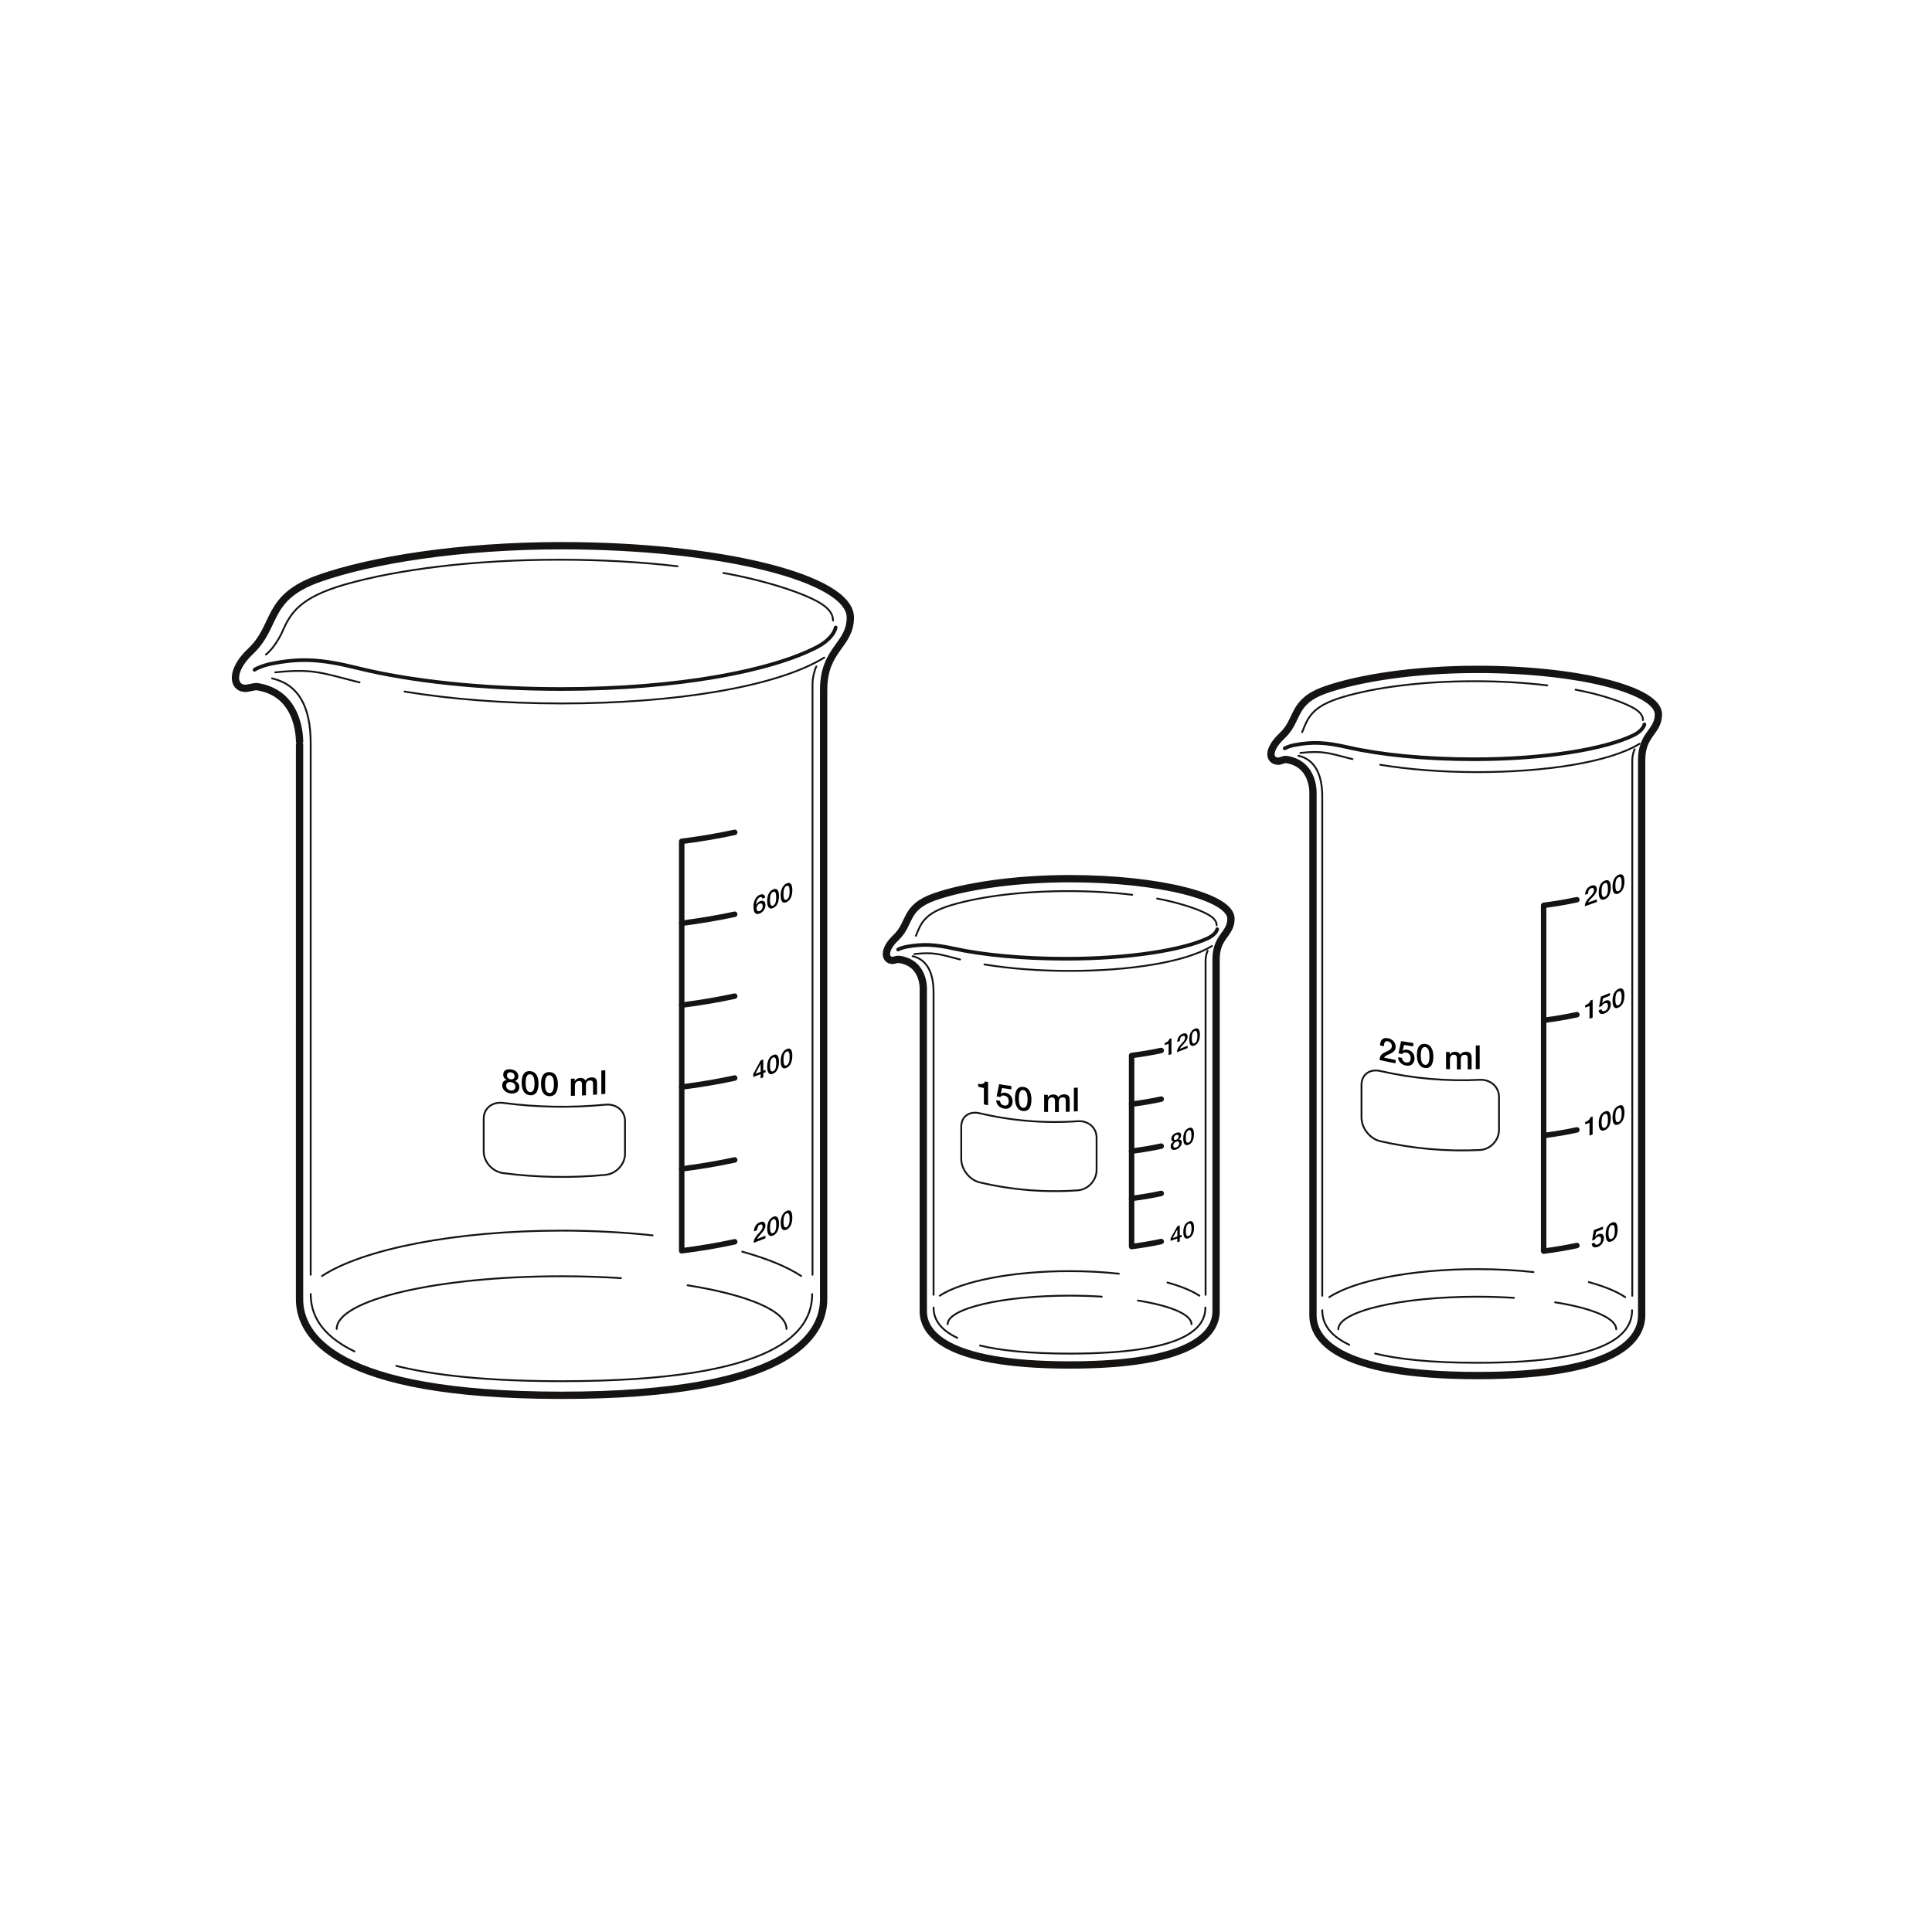 <svg:svg xmlns:dc="http://purl.org/dc/elements/1.1/" xmlns:ns2="http://creativecommons.org/ns#" xmlns:rdf="http://www.w3.org/1999/02/22-rdf-syntax-ns#" xmlns:svg="http://www.w3.org/2000/svg" height="1056.96" id="Beakers" version="1.0" viewBox="-208.58 -417.38 1056.96 1056.96" width="1056.96" xml:space="preserve">
<svg:rect fill="none" height="532.8" id="Wrapper" width="880.8" x="-120.5" y="-155.3" />
<svg:g id="250ml" transform="translate(-0 .003)">
	<svg:g id="g4">
		<svg:path d="m554.94 164.34c-2.94-0.54-5.86-1.14-8.77-1.82 0.02-2.08 1.1-3.4 2.82-4.17 1.66-0.83 3.83-1.4 3.87-3.37 0.02-0.9-0.37-2.31-2.17-2.68-1.65-0.34-2.14 0.94-2.2 2.7-0.69-0.15-1.39-0.31-2.08-0.47 0-2.81 1.55-4.52 4.41-3.92 3.14 0.64 4.13 3.06 4.13 4.7 0 2.01-1.39 3-2.86 3.72-1.49 0.72-3.05 1.16-3.41 2.21 2.08 0.45 4.16 0.87 6.26 1.26v1.84zm2.98-12.15c2.22 0.38 4.45 0.72 6.68 1.02v1.85c-1.7-0.23-3.41-0.48-5.11-0.76-0.23 1.04-0.45 2.08-0.67 3.12 0.02 0.01 0.03 0.02 0.04 0.04 0.57-0.52 1.51-0.72 2.38-0.59 2.57 0.39 4.05 2.39 4.05 4.81 0 2.03-1.3 4.4-4.47 3.92-2.5-0.39-4.43-2.06-4.52-4.61l2.1 0.36c0.13 1.38 1.01 2.31 2.38 2.52 1.79 0.27 2.4-0.9 2.4-2.43 0-1.4-0.76-2.75-2.46-3.01-0.88-0.14-1.75-0.01-2.08 0.82-0.7-0.11-1.4-0.23-2.1-0.36 0.46-2.23 0.92-4.46 1.38-6.7zm17.65 8.53c0 2.87-0.76 6.55-4.49 6.18-3.73-0.39-4.49-4.22-4.49-7.1s0.75-6.47 4.49-6.08c3.73 0.36 4.49 4.11 4.49 7zm-2.12-0.18c0-2.65-0.52-4.92-2.37-5.1-1.86-0.19-2.38 1.97-2.38 4.62 0 2.64 0.52 4.93 2.38 5.12 1.85 0.19 2.37-2 2.37-4.64zm9.08-2.42c0.67 0.02 1.34 0.05 2.01 0.07v1.31h0.06c0.63-0.9 1.43-1.51 2.96-1.48 1.18 0.02 2.27 0.52 2.7 1.59 0.71-0.96 1.62-1.55 3.02-1.57 2.03-0.02 3.23 0.81 3.23 3.1v6.46c-0.71 0.02-1.42 0.04-2.13 0.05v-5.47c0-1.49-0.09-2.52-1.75-2.5-1.43 0.01-2.05 0.93-2.05 2.5v5.49c-0.71 0-1.42-0.01-2.12-0.02v-6.01c0-1.29-0.41-1.98-1.7-2.01-1.1-0.02-2.1 0.81-2.1 2.37v5.56c-0.71-0.02-1.42-0.05-2.13-0.08v-9.36zm16.27-3.52c0.7-0.03 1.41-0.06 2.12-0.1v12.94c-0.71 0.03-1.42 0.06-2.12 0.09v-12.93z" id="path6" />
		<svg:path d="m611.5 200.77c0 5.63-4.68 10.71-10.47 10.99-18.25 0.9-36.6-0.71-54.51-4.82-5.68-1.31-10.24-7.22-10.24-12.85v-17.99c0-5.64 4.56-8.86 10.24-7.56 17.91 4.11 36.26 5.72 54.51 4.82 5.79-0.27 10.47 3.78 10.47 9.42v17.99z" fill="none" id="path8" stroke="#161413" stroke-linecap="round" stroke-linejoin="round" />
	</svg:g>
	<svg:g id="g10">
		<svg:path d="m665.02 76.073c-2.18 0.813-4.38 1.588-6.58 2.322 0.01-1.617 0.83-3.104 2.13-4.435 1.25-1.356 2.88-2.714 2.9-4.251 0.02-0.706-0.27-1.634-1.62-1.156-1.24 0.438-1.61 1.641-1.66 3.028-0.52 0.18-1.05 0.357-1.57 0.533 0-2.173 1.18-4.167 3.33-4.926 2.35-0.837 3.09 0.626 3.09 1.889 0 1.556-1.04 2.91-2.14 4.091-1.12 1.186-2.29 2.193-2.57 3.156 1.57-0.54 3.14-1.101 4.69-1.681v1.43zm7.62-7.916c0 2.222-0.55 5.345-3.28 6.443-2.74 1.086-3.31-1.592-3.31-3.813 0-2.232 0.56-5.298 3.31-6.384 2.73-1.098 3.28 1.522 3.28 3.754zm-1.54 0.641c0-2.046-0.38-3.609-1.74-3.064-1.37 0.542-1.75 2.409-1.75 4.456 0 2.044 0.38 3.622 1.75 3.08 1.36-0.545 1.74-2.428 1.74-4.472zm9.02-3.961c0 2.222-0.54 5.368-3.24 6.584-2.71 1.201-3.27-1.452-3.27-3.674 0-2.232 0.56-5.322 3.27-6.523 2.7-1.216 3.24 1.38 3.24 3.613zm-1.53 0.707c0-2.046-0.37-3.593-1.71-2.99-1.35 0.6-1.73 2.483-1.73 4.529 0 2.044 0.38 3.606 1.73 3.007 1.34-0.603 1.71-2.502 1.71-4.546z" id="path12" />
		<svg:path d="m658.63 132.57c1.33-0.43 2.59-1.33 2.82-2.59 0.43-0.15 0.85-0.3 1.28-0.46v9.81c-0.57 0.21-1.15 0.41-1.72 0.61v-6.92c-0.79 0.27-1.59 0.54-2.38 0.81v-1.26zm8.61-4.72c1.65-0.64 3.29-1.3 4.93-1.98v1.43c-1.25 0.52-2.51 1.03-3.77 1.52-0.16 0.9-0.33 1.79-0.49 2.69 0.01 0.01 0.02 0.01 0.03 0.02 0.42-0.64 1.11-1.18 1.75-1.44 1.9-0.76 2.98 0.18 2.98 2.06 0 1.56-0.95 3.92-3.29 4.86-1.84 0.73-3.28 0.25-3.34-1.69 0.52-0.19 1.04-0.39 1.55-0.59 0.1 1.01 0.76 1.36 1.77 0.96 1.32-0.53 1.76-1.69 1.76-2.87 0-1.08-0.55-1.82-1.81-1.32-0.65 0.26-1.29 0.72-1.54 1.51-0.52 0.2-1.04 0.4-1.56 0.59 0.35-1.91 0.69-3.83 1.03-5.75zm12.88-0.59c0 2.22-0.54 5.36-3.24 6.58-2.71 1.2-3.27-1.45-3.27-3.68s0.56-5.32 3.27-6.52c2.7-1.21 3.24 1.38 3.24 3.62zm-1.53 0.7c0-2.04-0.37-3.59-1.71-2.99-1.35 0.6-1.73 2.49-1.73 4.53s0.38 3.61 1.73 3.01c1.34-0.61 1.71-2.5 1.71-4.55z" id="path14" />
		<svg:path d="m658.63 196.47c1.33-0.43 2.59-1.33 2.82-2.59 0.43-0.15 0.85-0.3 1.28-0.45v9.81c-0.57 0.2-1.15 0.4-1.72 0.6v-6.92c-0.79 0.28-1.59 0.55-2.38 0.81v-1.26zm14.01-1.99c0 2.22-0.55 5.34-3.28 6.44-2.74 1.09-3.31-1.59-3.31-3.81 0-2.23 0.56-5.3 3.31-6.38 2.73-1.1 3.28 1.52 3.28 3.75zm-1.54 0.64c0-2.05-0.38-3.61-1.74-3.06-1.37 0.54-1.75 2.41-1.75 4.45 0 2.05 0.38 3.63 1.75 3.08 1.36-0.54 1.74-2.43 1.74-4.47zm9.02-3.96c0 2.22-0.54 5.37-3.24 6.58-2.71 1.2-3.27-1.45-3.27-3.67 0-2.23 0.56-5.32 3.27-6.52 2.7-1.22 3.24 1.38 3.24 3.61zm-1.53 0.71c0-2.05-0.37-3.6-1.71-2.99-1.35 0.6-1.73 2.48-1.73 4.53 0 2.04 0.38 3.6 1.73 3 1.34-0.6 1.71-2.5 1.71-4.54z" id="path16" />
		<svg:path d="m663.43 255.54c1.66-0.61 3.31-1.23 4.96-1.88v1.43c-1.26 0.5-2.52 0.98-3.79 1.45-0.17 0.89-0.33 1.78-0.5 2.67 0.01 0.01 0.02 0.01 0.03 0.02 0.43-0.63 1.13-1.16 1.77-1.4 1.9-0.72 2.99 0.24 2.99 2.12 0 1.57-0.95 3.9-3.31 4.79-1.84 0.7-3.29 0.18-3.36-1.75 0.52-0.19 1.04-0.38 1.57-0.57 0.09 1.02 0.75 1.38 1.77 1 1.33-0.5 1.78-1.64 1.78-2.83 0-1.08-0.56-1.83-1.82-1.35-0.66 0.24-1.31 0.69-1.55 1.47-0.53 0.19-1.05 0.37-1.57 0.56 0.34-1.91 0.69-3.82 1.03-5.73zm12.96-0.32c0 2.22-0.54 5.35-3.26 6.51-2.73 1.15-3.29-1.52-3.29-3.74 0-2.23 0.56-5.31 3.29-6.45 2.71-1.16 3.26 1.45 3.26 3.68zm-1.53 0.67c0-2.04-0.38-3.6-1.73-3.02-1.36 0.57-1.74 2.44-1.74 4.49 0 2.04 0.38 3.61 1.74 3.04 1.35-0.57 1.73-2.46 1.73-4.51z" id="path18" />
		<svg:g fill="none" id="g20" stroke="#161413" stroke-linecap="round" stroke-linejoin="round" stroke-width="3">
			<svg:path d="m635.92 140.82c6.58-0.84 12.68-1.88 18.18-3.09" id="path22" />
			<svg:path d="m635.92 203.85c6.58-0.84 12.68-1.88 18.18-3.09" id="path24" />
			<svg:path d="m654.1 264c-5.5 1.2-11.6 2.24-18.18 3.08v-189.16c6.58-0.844 12.68-1.883 18.18-3.086" id="path26" />
		</svg:g>
	</svg:g>
	<svg:g fill="none" id="g28" stroke="#161413" stroke-linecap="round" stroke-linejoin="round">
		<svg:path d="m494.27-7.964c1.19-0.764 3.89-1.547 5.16-1.788 10.22-1.944 17.29-1.553 29.51 1.237 17.6 4.02 41.91 6.504 68.77 6.504 39.39 0 71.88-5.659 87.25-13.075 3.7-1.79 5.68-4.23 6.07-5.996" id="path30" stroke-width="2" />
		<svg:path d="m689.54-1.659v303.84c0 12.32-11.62 32.98-89.91 32.98-78.28 0-89.91-20.66-89.91-32.98v-285.11s1.09-16.695-14.78-18.978c-0.79-0.114-3.34 1.012-4.22 0.979-5.08-0.192-6.26-6.085 2.16-13.997 9.37-8.801 4.97-18.466 23.59-25.036 17.83-6.292 48.31-11.222 83.16-11.222 54.72 0 99.07 11.186 99.07 24.586 0 9.71-9.16 10.699-9.16 24.939z" id="path32" stroke-width="4" />
		<svg:path d="m502.82-5.477c12.32-1.33 15.69 0.139 26.32 2.835 0.7 0.176 1.42 0.358 2.18 0.547" id="path34" />
		<svg:path d="m688.39-10.482c-16.38 10.074-51.24 15.508-88.79 15.508-19.52 0-37.73-1.475-53.08-4.021" id="path36" />
		<svg:path d="m653.35-40.07c14.55 2.714 27.81 7.288 33.09 10.875 2.43 1.647 3.83 3.549 3.83 5.787" id="path38" />
		<svg:path d="m503.8-16.821c3.14-7.721 4.96-14.095 22.28-19.244 17.87-5.313 43.56-8.645 72.1-8.645 14.15 0 27.6 0.818 39.73 2.29" id="path40" />
		<svg:path d="m684.4 291.52v-293.14c0-1.909 0.71-4.86 1.31-5.841" id="path42" />
		<svg:path d="m514.8 291.52v-273.11c0-12.427-4.19-20.308-13.06-22.346" id="path44" />
		<svg:path d="m529.6 318.34c-12.03-5.67-14.79-12.86-14.79-18.93" id="path46" />
		<svg:path d="m684.29 299.41c0 12.13-10.94 28.76-84.64 28.76-25.37 0-43.31-1.97-55.92-5.05" id="path48" />
		<svg:path d="m675.62 309.84c0-6.14-13.26-11.55-33.42-14.76" id="path50" />
		<svg:path d="m619.67 292.65c-6.39-0.41-13.12-0.63-20.07-0.63-41.98 0-76.02 7.98-76.02 17.82" id="path52" />
		<svg:path d="m630.35 278.54c-9.58-1.04-19.93-1.61-30.75-1.61-36.11 0-67.18 6.3-80.96 15.32" id="path54" />
		<svg:path d="m680.56 292.26c-4.94-3.24-11.35-5.85-19.91-8.22" id="path56" />
	</svg:g>
</svg:g>
<svg:g id="150ml" transform="translate(-0 .003)">
	<svg:g id="g59">
		<svg:path d="m326.55 175.5c1.75 0.44 3.41 0.2 3.73-1.25 0.56 0.12 1.13 0.24 1.7 0.36v12.68c-0.76-0.16-1.53-0.32-2.29-0.49v-8.95c-1.05-0.23-2.1-0.47-3.14-0.72v-1.63zm11.48 0.25c2.22 0.38 4.45 0.71 6.69 1.01v1.84c-1.71-0.22-3.42-0.47-5.12-0.74-0.22 1.03-0.44 2.07-0.67 3.11 0.02 0.01 0.03 0.03 0.04 0.04 0.57-0.52 1.51-0.71 2.38-0.58 2.57 0.38 4.05 2.37 4.05 4.8 0 2.03-1.3 4.4-4.47 3.92-2.5-0.39-4.43-2.06-4.52-4.61l2.1 0.36c0.13 1.38 1.01 2.31 2.38 2.52 1.79 0.27 2.4-0.9 2.4-2.44 0-1.39-0.76-2.74-2.46-3-0.88-0.14-1.75-0.01-2.08 0.82-0.7-0.11-1.4-0.23-2.1-0.36l1.38-6.69zm17.66 8.46c0 2.87-0.77 6.56-4.5 6.22-3.73-0.37-4.49-4.21-4.49-7.08 0-2.89 0.76-6.48 4.49-6.11 3.73 0.34 4.5 4.08 4.5 6.97zm-2.12-0.16c0-2.65-0.52-4.91-2.38-5.09s-2.38 1.98-2.38 4.63c0 2.64 0.52 4.94 2.38 5.12 1.86 0.17 2.38-2.02 2.38-4.66zm9.08-2.51c0.67 0.02 1.34 0.04 2.01 0.05v1.31h0.06c0.63-0.91 1.44-1.53 2.96-1.52 1.18 0 2.28 0.48 2.7 1.54 0.71-0.96 1.62-1.57 3.02-1.61 2.03-0.06 3.22 0.75 3.22 3.03v6.47c-0.7 0.03-1.41 0.06-2.12 0.08v-5.47c0-1.49-0.09-2.51-1.75-2.46-1.43 0.03-2.05 0.96-2.05 2.53v5.49c-0.71 0.01-1.42 0.01-2.12 0.01v-6.01c0-1.28-0.41-1.97-1.7-1.98-1.1-0.01-2.1 0.84-2.1 2.4v5.56c-0.71-0.02-1.42-0.03-2.13-0.06v-9.36zm16.27-3.78c0.7-0.05 1.41-0.09 2.12-0.14v12.93c-0.71 0.05-1.42 0.1-2.12 0.14v-12.93z" id="path61" />
		<svg:path d="m391.34 222.75c0 5.55-4.6 10.68-10.3 11.08-17.95 1.27-36.06-0.19-53.68-4.37-5.59-1.32-10.06-7.21-10.06-12.76v-17.72c0-5.55 4.47-8.67 10.06-7.34 17.62 4.18 35.73 5.64 53.68 4.37 5.71-0.4 10.3 3.46 10.3 9.02v17.72z" fill="none" id="path63" stroke="#161413" stroke-linecap="round" stroke-linejoin="round" stroke-width=".985" />
	</svg:g>
	<svg:g id="g65">
		<svg:path d="m428.64 153.24c1.19-0.36 2.31-1.15 2.52-2.27l1.14-0.39v8.74c-0.51 0.18-1.02 0.35-1.54 0.52v-6.17c-0.7 0.23-1.41 0.46-2.12 0.69v-1.12zm12.49 2.77c-1.93 0.79-3.87 1.54-5.82 2.25 0.01-1.44 0.74-2.78 1.89-4.01 1.11-1.24 2.54-2.49 2.56-3.87 0.02-0.62-0.24-1.44-1.43-0.98-1.1 0.42-1.43 1.51-1.47 2.74-0.46 0.18-0.92 0.35-1.39 0.52 0-1.94 1.04-3.74 2.94-4.48 2.08-0.81 2.73 0.47 2.73 1.6 0 1.38-0.91 2.62-1.89 3.7-0.98 1.09-2.02 2.02-2.27 2.89 1.39-0.52 2.78-1.07 4.15-1.63v1.27zm6.72-7.29c0 1.98-0.48 4.78-2.89 5.85-2.42 1.05-2.92-1.32-2.92-3.3 0-1.99 0.5-4.74 2.92-5.79 2.41-1.06 2.89 1.25 2.89 3.24zm-1.36 0.62c0-1.82-0.33-3.2-1.54-2.67-1.2 0.52-1.53 2.2-1.53 4.02-0.01 1.82 0.33 3.22 1.53 2.69 1.21-0.53 1.54-2.22 1.54-4.04z" id="path67" />
		<svg:path d="m431.88 209.8c0-1.1 0.62-2.1 1.58-2.68v-0.03c-0.78-0.03-1.22-0.53-1.22-1.37 0-1.49 0.97-2.72 2.68-3.33 1.7-0.61 2.66-0.09 2.66 1.4 0 0.85-0.43 1.67-1.2 2.25v0.03c0.95-0.11 1.56 0.44 1.56 1.54 0 1.71-1.28 3.24-3.02 3.87s-3.04 0.02-3.04-1.68zm4.67-1.66c0-0.96-0.7-1.28-1.63-0.94s-1.63 1.15-1.63 2.11c-0.01 1.03 0.7 1.38 1.63 1.05 0.93-0.34 1.63-1.2 1.63-2.22zm-2.98-2.81c0 0.82 0.58 1.09 1.35 0.81s1.34-0.96 1.34-1.78c0-0.86-0.59-1.11-1.34-0.84-0.75 0.26-1.35 0.95-1.35 1.81zm11.04-2.24c-0.01 1.97-0.49 4.77-2.92 5.78-2.44 0.99-2.94-1.39-2.94-3.37 0-1.99 0.5-4.73 2.94-5.72 2.43-1.01 2.91 1.32 2.92 3.31zm-1.38 0.59c0-1.83-0.33-3.22-1.54-2.72s-1.55 2.17-1.55 3.99 0.34 3.23 1.55 2.73 1.54-2.18 1.54-4z" id="path69" />
		<svg:path d="m437.94 259.27c-0.36 0.14-0.73 0.28-1.09 0.41v2.08c-0.44 0.16-0.89 0.32-1.33 0.48v-2.07c-1.22 0.45-2.45 0.88-3.68 1.29v-1.4c1.23-2.17 2.46-4.36 3.68-6.56 0.44-0.16 0.89-0.32 1.33-0.48v5.54c0.36-0.14 0.73-0.28 1.09-0.42v1.13zm-5.02 0.7c0.87-0.3 1.74-0.6 2.6-0.92v-3.85c0 0.01-0.01 0.01-0.02 0.01-0.86 1.6-1.72 3.18-2.58 4.76zm11.73-5.74c0 1.98-0.49 4.77-2.92 5.78-2.43 1-2.94-1.39-2.94-3.37 0-1.99 0.51-4.72 2.94-5.72 2.43-1.01 2.92 1.32 2.92 3.31zm-1.37 0.59c0-1.83-0.34-3.22-1.55-2.72s-1.55 2.17-1.55 4c0 1.82 0.34 3.22 1.55 2.72s1.55-2.18 1.55-4z" id="path71" />
		<svg:g fill="none" id="g73" stroke="#161413" stroke-linecap="round" stroke-linejoin="round" stroke-width="3">
			<svg:path d="m410.5 186.67c5.86-0.75 11.29-1.67 16.19-2.75" id="path75" />
			<svg:path d="m410.5 212.38c5.86-0.75 11.29-1.67 16.19-2.74" id="path77" />
			<svg:path d="m410.5 238.27c5.86-0.75 11.29-1.68 16.19-2.75" id="path79" />
			<svg:path d="m426.69 261.83c-4.9 1.07-10.33 2-16.19 2.75v-104.52c5.86-0.75 11.29-1.68 16.19-2.75" id="path81" />
		</svg:g>
	</svg:g>
	<svg:g fill="none" id="g83" stroke="#161413" stroke-linecap="round" stroke-linejoin="round">
		<svg:path d="m282.76 102.08c1.05-0.64 3.45-1.31 4.58-1.51 9.07-1.649 15.34-1.318 26.18 1.05 15.61 3.4 37.18 5.5 61.01 5.5 34.95 0 63.77-4.79 77.4-11.07 3.29-1.517 5.04-3.583 5.39-5.078" id="path85" stroke-width="2" />
		<svg:path d="m456.71 107.44v192.56c0 10.97-10.36 29.37-80.09 29.37-69.74 0-80.09-18.4-80.09-29.37v-175.88s0.98-14.86-13.53-16.68c-0.6-0.08-2.73 0.62-3.38 0.6-4.16-0.16-5.13-5.81 1.9-12.42 8.35-7.839 4.43-16.449 21.01-22.301 15.88-5.604 43.04-9.996 74.09-9.996 48.73 0 88.24 9.964 88.24 21.901 0 8.647-8.15 9.527-8.15 22.216z" id="path87" stroke-width="4" />
		<svg:path d="m291.64 104.55c10.81-1.17 13.77 0.12 23.1 2.49 0.61 0.15 1.24 0.31 1.91 0.48" id="path89" />
		<svg:path d="m454.46 100.16c-14.37 8.84-44.96 13.61-77.9 13.61-17.14 0-33.11-1.3-46.58-3.53" id="path91" />
		<svg:path d="m424.44 74.198c12.84 2.38 24.53 6.394 29.19 9.541 2.15 1.447 3.39 3.115 3.39 5.079" id="path93" />
		<svg:path d="m292.49 94.597c2.78-6.775 4.39-12.368 19.67-16.886 15.76-4.662 38.42-7.586 63.61-7.586 12.48 0 24.34 0.718 35.05 2.01" id="path95" />
		<svg:path d="m450.97 291v-183.06c0-1.68 0.62-4.27 1.14-5.13" id="path97" />
		<svg:path d="m302.15 291v-165.49c0-10.9-3.71-18.01-11.48-19.8" id="path99" />
		<svg:path d="m315.13 314.53c-10.55-4.98-12.97-11.29-12.97-16.61" id="path101" />
		<svg:path d="m450.87 297.92c0 10.65-9.6 25.23-74.27 25.23-22.26 0-38-1.73-49.06-4.43" id="path103" />
		<svg:path d="m443.26 307.07c0-5.39-11.63-10.14-29.33-12.95" id="path105" />
		<svg:path d="m394.17 291.99c-5.61-0.36-11.52-0.55-17.61-0.55-36.84 0-66.7 7-66.7 15.63" id="path107" />
		<svg:path d="m403.54 279.43c-8.41-0.91-17.5-1.4-26.98-1.4-31.69 0-58.94 5.52-71.04 13.44" id="path109" />
		<svg:path d="m447.59 291.47c-4.17-2.73-10.14-5.18-17.47-7.21" id="path111" />
	</svg:g>
</svg:g>
<svg:g id="800ml" transform="translate(-0 .003)">
	<svg:g fill="none" id="g114" stroke="#161413" stroke-linecap="round" stroke-linejoin="round">
		<svg:path d="m-58.002-49.541c19.94-2.152 25.397 0.225 42.611 4.589 1.124 0.285 2.297 0.581 3.529 0.886" id="path116" />
		<svg:path d="m242.38-57.643c-26.52 16.307-82.94 25.104-143.72 25.104-31.608 0-61.081-2.388-85.926-6.51" id="path118" />
		<svg:path d="m187.16-103.93c23.64 4.24 45.18 11.386 53.77 16.991 3.95 2.575 6.23 5.545 6.23 9.042" id="path120" />
		<svg:path d="m-63.12-59.303c4.471-3.317 8.346-10.953 8.897-12.24 4.417-10.312 9.537-18.977 34.555-26.13 29.04-8.307 70.785-13.507 117.18-13.507 22.988 0 44.828 1.28 64.558 3.58" id="path122" />
		<svg:path d="m235.93 280.02v-323.31c0-3.096 1.14-7.874 2.11-9.462" id="path124" />
		<svg:path d="m-38.614 280.02v-290.89c0-20.119-6.782-32.072-21.127-35.372" id="path126" />
		<svg:path d="m-14.66 321.95c-19.475-9.4-23.933-21.32-23.933-31.37" id="path128" />
		<svg:path d="m235.74 290.58c0 20.11-17.71 47.66-137 47.66-41.075 0-70.106-3.27-90.518-8.37" id="path130" />
		<svg:path d="m221.7 309.67c0-9.94-21.45-18.7-54.1-23.89" id="path132" />
		<svg:path d="m131.15 281.85c-10.35-0.66-21.25-1.02-32.495-1.02-67.956 0-123.04 12.91-123.04 28.84" id="path134" />
		<svg:path d="m148.43 258.46c-15.51-1.67-32.27-2.59-49.774-2.59-58.458 0-108.74 10.19-131.05 24.8" id="path136" />
		<svg:path d="m229.7 280.67c-7.69-5.04-18.7-9.55-32.23-13.3" id="path138" />
		<svg:path d="m-69.337-50.947c1.928-1.349 6.316-2.732 8.374-3.157 16.61-3.432 28.083-2.741 47.929 2.184 28.584 7.094 68.072 11.481 111.69 11.481 63.974 0 115.05-9.989 140-23.079 6.02-3.16 9.31-7.467 9.95-10.583" id="path140" stroke-width="2" />
		<svg:path d="m242.01-39.879v333.25c0 19.65-18.53 52.59-143.35 52.59-124.83 0-143.36-32.94-143.36-52.59l0.003-303.39c0 0.004 1.712-27.852-23.21-31.705-1.371-0.212-5.023 0.996-6.56 0.938-7.028-0.265-8.036-9.949 2.919-20.244 14.933-14.032 7.921-29.442 37.602-39.919 28.424-10.03 77.026-17.89 132.6-17.89 87.236 0 157.96 17.84 157.96 39.2 0 15.479-14.6 17.056-14.6 39.761z" id="path142" stroke-width="4" />
	</svg:g>
	<svg:g id="g144">
		<svg:path d="m66.173 176.26c0-1.59 0.947-2.6 2.425-2.78v-0.04c-1.194-0.58-1.875-1.61-1.875-2.84 0-2.16 1.495-3.26 4.132-2.96s4.139 1.74 4.139 3.9c0 1.23-0.685 2.11-1.881 2.42v0.03c1.481 0.52 2.431 1.75 2.431 3.34 0 2.48-1.996 3.81-4.689 3.5s-4.682-2.09-4.682-4.57zm7.206 0.86c0-1.4-1.083-2.34-2.524-2.5-1.441-0.17-2.522 0.53-2.522 1.92 0 1.49 1.081 2.49 2.522 2.66 1.441 0.16 2.524-0.6 2.524-2.08zm-4.61-6.16c0 1.2 0.891 1.98 2.086 2.12 1.195 0.13 2.087-0.45 2.087-1.64 0-1.25-0.93-2.04-2.087-2.17-1.158-0.13-2.086 0.44-2.086 1.69zm17.261 4.53c0 2.87-0.782 6.57-4.608 6.31-3.825-0.28-4.603-4.09-4.603-6.96 0-2.88 0.778-6.5 4.603-6.22 3.826 0.26 4.608 3.98 4.608 6.87zm-2.172-0.12c0-2.65-0.534-4.9-2.437-5.03-1.903-0.14-2.435 2.04-2.435 4.68 0 2.65 0.532 4.92 2.435 5.06 1.904 0.13 2.437-2.07 2.437-4.71zm12.77 0.44c0 2.88-0.782 6.61-4.614 6.51-3.832-0.11-4.612-3.89-4.612-6.76 0-2.89 0.781-6.54 4.612-6.42 3.833 0.09 4.614 3.79 4.614 6.67zm-2.173-0.03c0-2.64-0.534-4.87-2.44-4.92-1.906-0.06-2.44 2.14-2.44 4.79 0 2.64 0.534 4.9 2.44 4.95s2.44-2.17 2.44-4.82zm9.305-3.03c0.69-0.01 1.38-0.03 2.06-0.05v1.31h0.06c0.65-0.95 1.46-1.6 3.03-1.67 1.2-0.04 2.32 0.39 2.76 1.44 0.73-1 1.66-1.65 3.09-1.74 2.07-0.14 3.29 0.63 3.29 2.92v6.46c-0.73 0.06-1.45 0.11-2.17 0.16v-5.47c0-1.49-0.1-2.51-1.79-2.4-1.47 0.09-2.09 1.04-2.1 2.62v5.49c-0.72 0.04-1.44 0.07-2.17 0.1v-6.01c0-1.29-0.42-1.95-1.73-1.9-1.13 0.04-2.15 0.93-2.15 2.49v5.56c-0.73 0.02-1.45 0.04-2.18 0.06v-9.37zm16.63-4.45c0.72-0.06 1.44-0.13 2.17-0.2v12.93c-0.73 0.07-1.45 0.14-2.17 0.2v-12.93z" id="path146" />
		<svg:path d="m133.35 213.88c0 5.64-4.77 10.91-10.69 11.47-18.62 1.8-37.404 1.48-55.971-0.95-5.896-0.77-10.646-6.21-10.646-11.84v-17.99c0-5.64 4.751-9.34 10.646-8.57 18.566 2.43 37.351 2.75 55.971 0.96 5.92-0.57 10.69 3.3 10.69 8.94v17.98z" fill="none" id="path148" stroke="#161413" stroke-linecap="round" stroke-linejoin="round" />
	</svg:g>
	<svg:g id="g150">
		<svg:g fill="none" id="g152" stroke="#161413" stroke-linecap="round" stroke-linejoin="round" stroke-width="3">
			<svg:path d="m164.37 87.704c10.49-1.345 20.21-3.001 28.99-4.92" id="path154" />
			<svg:path d="m164.37 132.5c10.49-1.34 20.21-3 28.99-4.92" id="path156" />
			<svg:path d="m164.37 177.3c10.49-1.34 20.21-3 28.99-4.92" id="path158" />
			<svg:path d="m164.37 222.1c10.49-1.34 20.21-3 28.99-4.92" id="path160" />
			<svg:path d="m193.36 261.98c-8.78 1.92-18.5 3.58-28.99 4.92v-224c10.49-1.341 20.21-2.997 28.99-4.916" id="path162" />
		</svg:g>
		<svg:g id="g164">
			<svg:path d="m208.5 74.262c-0.07-0.772-0.58-1.118-1.37-0.815-1.66 0.638-2.23 3.579-1.95 4.102 0.01 0.004 0.02 0.009 0.03 0.016 0.42-0.926 1.19-1.61 2.02-1.931 1.87-0.72 2.97 0.25 2.97 2.127 0 1.902-1.25 3.854-3.13 4.573-2.75 1.059-3.42-0.989-3.42-3.84 0-2.34 0.89-5.382 3.55-6.401 1.48-0.572 2.74 0 2.82 1.564-0.51 0.204-1.02 0.405-1.52 0.605zm0.17 4.076c0-1.052-0.55-1.785-1.65-1.361-1.11 0.428-1.69 1.566-1.69 2.644 0 1.064 0.58 1.831 1.69 1.403 1.1-0.424 1.65-1.636 1.65-2.686zm8.9-5.425c0 2.222-0.54 5.355-3.21 6.482-2.67 1.128-3.23-1.54-3.23-3.761 0-2.23 0.56-5.307 3.23-6.435 2.67-1.127 3.21 1.483 3.21 3.714zm-1.51 0.656c0-2.046-0.37-3.602-1.7-3.04s-1.71 2.435-1.71 4.481c0 2.043 0.38 3.618 1.71 3.056 1.33-0.561 1.7-2.453 1.7-4.497zm8.82-4.005c0 2.222-0.53 5.37-3.17 6.584-2.63 1.215-3.19-1.435-3.19-3.655 0-2.229 0.56-5.327 3.19-6.542 2.64-1.215 3.17 1.381 3.17 3.613zm-1.49 0.706c0-2.046-0.36-3.594-1.68-2.989-1.31 0.605-1.68 2.494-1.68 4.539 0 2.043 0.37 3.604 1.68 2.998 1.31-0.605 1.68-2.505 1.68-4.548z" id="path166" />
			<svg:path d="m210.21 169.21c-0.4 0.16-0.8 0.32-1.21 0.47v2.33l-1.44 0.57v-2.33c-1.35 0.52-2.69 1.03-4.04 1.53v-1.59c1.35-2.46 2.69-4.93 4.03-7.42 0.49-0.19 0.97-0.38 1.45-0.57v6.22c0.4-0.15 0.81-0.31 1.21-0.48v1.27zm-5.51 0.87c0.95-0.36 1.91-0.72 2.86-1.09 0-1.44-0.01-2.87-0.01-4.31-0.01 0-0.01 0-0.02 0.01-0.94 1.8-1.88 3.59-2.83 5.39zm12.88-6.54c0 2.22-0.54 5.35-3.21 6.48-2.67 1.12-3.23-1.55-3.23-3.77 0-2.23 0.56-5.31 3.23-6.43 2.67-1.13 3.21 1.48 3.21 3.72zm-1.51 0.65c0-2.04-0.37-3.6-1.7-3.04s-1.7 2.43-1.7 4.48c0 2.04 0.37 3.62 1.7 3.06s1.7-2.45 1.7-4.5zm8.81-4c0 2.23-0.53 5.37-3.16 6.59-2.63 1.21-3.19-1.44-3.19-3.66 0-2.23 0.56-5.33 3.19-6.54s3.16 1.38 3.16 3.61zm-1.48 0.71c0-2.05-0.37-3.6-1.68-2.99-1.31 0.6-1.68 2.49-1.68 4.53 0 2.05 0.37 3.61 1.68 3 1.31-0.6 1.68-2.5 1.68-4.54z" id="path168" />
			<svg:path d="m210.16 260.08c-2.14 0.85-4.29 1.68-6.44 2.48 0.02-1.62 0.84-3.14 2.08-4.5 1.23-1.35 2.81-2.78 2.84-4.32 0.01-0.7-0.27-1.62-1.59-1.11-1.21 0.46-1.28 2.59-1.61 3.06-0.14 0.2-1.03 0.39-1.54 0.58 0-2.17 1.15-4.2 3.24-5.01 2.3-0.89 3.03 0.56 3.03 1.82 0 1.56-1.02 2.94-2.1 4.14s-2.5 3.21-2.5 3.21c0.13 0.12 3.06-1.17 4.59-1.78v1.43zm7.44-8.02c0 2.22-0.54 5.35-3.21 6.48-2.67 1.12-3.23-1.55-3.23-3.77 0-2.23 0.56-5.3 3.23-6.43 2.67-1.12 3.21 1.49 3.21 3.72zm-1.51 0.65c0-2.04-0.37-3.6-1.7-3.04s-1.71 2.44-1.71 4.48c0 2.05 0.38 3.61 1.71 3.06 1.33-0.56 1.7-2.45 1.7-4.5zm8.79-3.99c0 2.22-0.53 5.37-3.15 6.58-2.63 1.21-3.18-1.44-3.18-3.66 0-2.23 0.55-5.32 3.18-6.53s3.15 1.38 3.15 3.61zm-1.48 0.7c0-2.04-0.36-3.59-1.67-2.98-1.31 0.6-1.68 2.49-1.68 4.53 0 2.05 0.37 3.61 1.68 3 1.31-0.6 1.67-2.5 1.67-4.55z" id="path170" />
		</svg:g>
	</svg:g>
</svg:g>
</svg:svg>